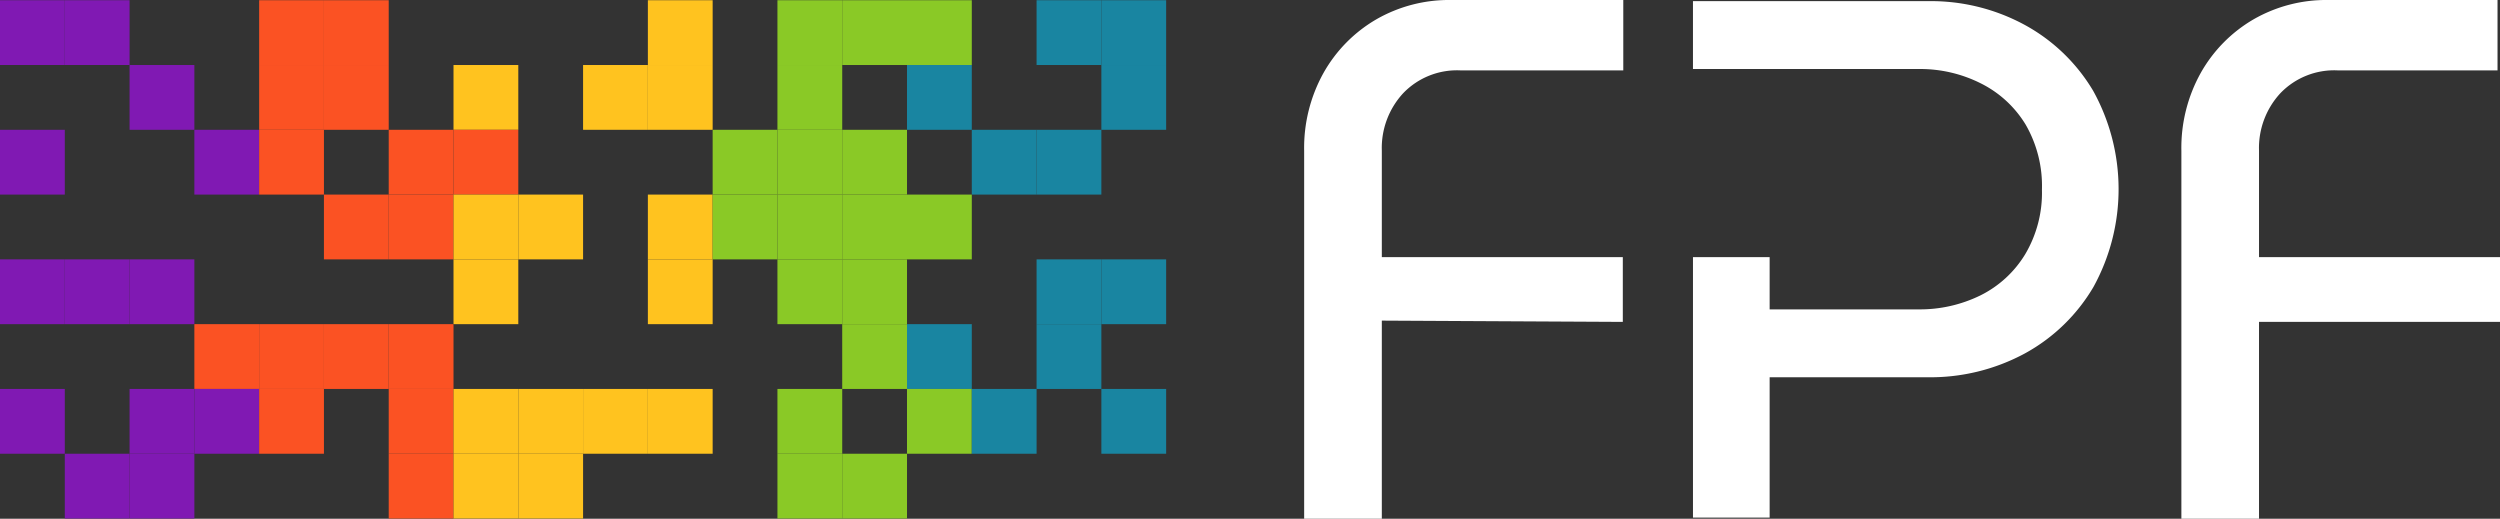 <svg xmlns="http://www.w3.org/2000/svg" width="245.795" height="51" viewBox="0 0 245.795 51">
  <rect x="0" y="0" width="245.795" height="51" fill="#333333" stroke="none"/>
  <g id="Grupo_2" data-name="Grupo 2" transform="translate(-313.962 -515.362)">
    <g id="Grupo_1" data-name="Grupo 1" transform="translate(313.962 515.384)">
      <rect id="Retângulo_2" data-name="Retângulo 2" width="6.37" height="6.37" transform="translate(0 0)" fill="#8019b3"/>
      <rect id="Retângulo_3" data-name="Retângulo 3" width="6.37" height="6.37" transform="translate(6.37 0)" fill="#8019b3"/>
      <rect id="Retângulo_4" data-name="Retângulo 4" width="6.37" height="6.37" transform="translate(25.479 0)" fill="#fb5223"/>
      <rect id="Retângulo_5" data-name="Retângulo 5" width="6.37" height="6.37" transform="translate(31.848 0)" fill="#fb5223"/>
      <rect id="Retângulo_6" data-name="Retângulo 6" width="6.37" height="6.37" transform="translate(63.697 0)" fill="#ffc31f"/>
      <rect id="Retângulo_7" data-name="Retângulo 7" width="6.37" height="6.37" transform="translate(76.436 0)" fill="#8ac926"/>
      <rect id="Retângulo_8" data-name="Retângulo 8" width="6.37" height="6.37" transform="translate(82.805 0)" fill="#8ac926"/>
      <rect id="Retângulo_9" data-name="Retângulo 9" width="6.37" height="6.37" transform="translate(89.175 0)" fill="#8ac926"/>
      <rect id="Retângulo_10" data-name="Retângulo 10" width="6.37" height="6.37" transform="translate(101.914 0)" fill="#1985a1"/>
      <rect id="Retângulo_11" data-name="Retângulo 11" width="6.37" height="6.37" transform="translate(108.284 0)" fill="#1985a1"/>
      <rect id="Retângulo_12" data-name="Retângulo 12" width="6.37" height="6.37" transform="translate(12.739 6.37)" fill="#8019b3"/>
      <rect id="Retângulo_13" data-name="Retângulo 13" width="6.37" height="6.37" transform="translate(25.479 6.37)" fill="#fb5223"/>
      <rect id="Retângulo_14" data-name="Retângulo 14" width="6.37" height="6.37" transform="translate(31.848 6.37)" fill="#fb5223"/>
      <rect id="Retângulo_15" data-name="Retângulo 15" width="6.37" height="6.37" transform="translate(44.588 6.37)" fill="#ffc31f"/>
      <rect id="Retângulo_16" data-name="Retângulo 16" width="6.37" height="6.37" transform="translate(57.327 6.37)" fill="#ffc31f"/>
      <rect id="Retângulo_17" data-name="Retângulo 17" width="6.37" height="6.37" transform="translate(63.697 6.37)" fill="#ffc31f"/>
      <rect id="Retângulo_18" data-name="Retângulo 18" width="6.37" height="6.37" transform="translate(76.436 6.37)" fill="#8ac926"/>
      <rect id="Retângulo_19" data-name="Retângulo 19" width="6.37" height="6.37" transform="translate(89.175 6.37)" fill="#1985a1"/>
      <rect id="Retângulo_20" data-name="Retângulo 20" width="6.37" height="6.37" transform="translate(108.284 6.37)" fill="#1985a1"/>
      <rect id="Retângulo_21" data-name="Retângulo 21" width="6.37" height="6.37" transform="translate(0 12.739)" fill="#8019b3"/>
      <rect id="Retângulo_22" data-name="Retângulo 22" width="6.37" height="6.37" transform="translate(19.109 12.739)" fill="#8019b3"/>
      <rect id="Retângulo_23" data-name="Retângulo 23" width="6.37" height="6.37" transform="translate(25.479 12.739)" fill="#fb5223"/>
      <rect id="Retângulo_24" data-name="Retângulo 24" width="6.37" height="6.37" transform="translate(38.218 12.739)" fill="#fb5223"/>
      <rect id="Retângulo_25" data-name="Retângulo 25" width="6.37" height="6.37" transform="translate(44.588 12.739)" fill="#fb5223"/>
      <rect id="Retângulo_26" data-name="Retângulo 26" width="6.37" height="6.37" transform="translate(70.066 12.739)" fill="#8ac926"/>
      <rect id="Retângulo_27" data-name="Retângulo 27" width="6.37" height="6.37" transform="translate(76.436 12.739)" fill="#8ac926"/>
      <rect id="Retângulo_28" data-name="Retângulo 28" width="6.37" height="6.37" transform="translate(82.805 12.739)" fill="#8ac926"/>
      <rect id="Retângulo_29" data-name="Retângulo 29" width="6.37" height="6.37" transform="translate(95.545 12.739)" fill="#1985a1"/>
      <rect id="Retângulo_30" data-name="Retângulo 30" width="6.37" height="6.37" transform="translate(101.914 12.739)" fill="#1985a1"/>
      <rect id="Retângulo_31" data-name="Retângulo 31" width="6.37" height="6.37" transform="translate(31.848 19.109)" fill="#fb5223"/>
      <rect id="Retângulo_32" data-name="Retângulo 32" width="6.37" height="6.37" transform="translate(38.218 19.109)" fill="#fb5223"/>
      <rect id="Retângulo_33" data-name="Retângulo 33" width="6.37" height="6.37" transform="translate(44.588 19.109)" fill="#ffc31f"/>
      <rect id="Retângulo_34" data-name="Retângulo 34" width="6.37" height="6.37" transform="translate(50.957 19.109)" fill="#ffc31f"/>
      <rect id="Retângulo_35" data-name="Retângulo 35" width="6.37" height="6.37" transform="translate(63.697 19.109)" fill="#ffc31f"/>
      <rect id="Retângulo_36" data-name="Retângulo 36" width="6.37" height="6.37" transform="translate(70.066 19.109)" fill="#8ac926"/>
      <rect id="Retângulo_37" data-name="Retângulo 37" width="6.37" height="6.37" transform="translate(76.436 19.109)" fill="#8ac926"/>
      <rect id="Retângulo_38" data-name="Retângulo 38" width="6.37" height="6.37" transform="translate(82.805 19.109)" fill="#8ac926"/>
      <rect id="Retângulo_39" data-name="Retângulo 39" width="6.37" height="6.37" transform="translate(89.175 19.109)" fill="#8ac926"/>
      <rect id="Retângulo_40" data-name="Retângulo 40" width="6.37" height="6.37" transform="translate(0 25.479)" fill="#8019b3"/>
      <rect id="Retângulo_41" data-name="Retângulo 41" width="6.37" height="6.37" transform="translate(6.37 25.479)" fill="#8019b3"/>
      <rect id="Retângulo_42" data-name="Retângulo 42" width="6.37" height="6.37" transform="translate(12.739 25.479)" fill="#8019b3"/>
      <rect id="Retângulo_43" data-name="Retângulo 43" width="6.37" height="6.37" transform="translate(44.588 25.479)" fill="#ffc31f"/>
      <rect id="Retângulo_44" data-name="Retângulo 44" width="6.37" height="6.37" transform="translate(63.697 25.479)" fill="#ffc31f"/>
      <rect id="Retângulo_45" data-name="Retângulo 45" width="6.37" height="6.37" transform="translate(76.436 25.479)" fill="#8ac926"/>
      <rect id="Retângulo_46" data-name="Retângulo 46" width="6.37" height="6.37" transform="translate(82.805 25.479)" fill="#8ac926"/>
      <rect id="Retângulo_47" data-name="Retângulo 47" width="6.37" height="6.37" transform="translate(101.914 25.479)" fill="#1985a1"/>
      <rect id="Retângulo_48" data-name="Retângulo 48" width="6.37" height="6.37" transform="translate(108.284 25.479)" fill="#1985a1"/>
      <rect id="Retângulo_49" data-name="Retângulo 49" width="6.37" height="6.37" transform="translate(19.109 31.848)" fill="#fb5223"/>
      <rect id="Retângulo_50" data-name="Retângulo 50" width="6.37" height="6.37" transform="translate(25.479 31.848)" fill="#fb5223"/>
      <rect id="Retângulo_51" data-name="Retângulo 51" width="6.37" height="6.37" transform="translate(31.848 31.848)" fill="#fb5223"/>
      <rect id="Retângulo_52" data-name="Retângulo 52" width="6.37" height="6.37" transform="translate(38.218 31.848)" fill="#fb5223"/>
      <rect id="Retângulo_53" data-name="Retângulo 53" width="6.37" height="6.37" transform="translate(82.805 31.848)" fill="#8ac926"/>
      <rect id="Retângulo_54" data-name="Retângulo 54" width="6.37" height="6.37" transform="translate(89.175 31.848)" fill="#1985a1"/>
      <rect id="Retângulo_55" data-name="Retângulo 55" width="6.37" height="6.37" transform="translate(101.914 31.848)" fill="#1985a1"/>
      <rect id="Retângulo_56" data-name="Retângulo 56" width="6.37" height="6.37" transform="translate(0 38.218)" fill="#8019b3"/>
      <rect id="Retângulo_57" data-name="Retângulo 57" width="6.37" height="6.37" transform="translate(12.739 38.218)" fill="#8019b3"/>
      <rect id="Retângulo_58" data-name="Retângulo 58" width="6.37" height="6.37" transform="translate(19.109 38.218)" fill="#8019b3"/>
      <rect id="Retângulo_59" data-name="Retângulo 59" width="6.37" height="6.37" transform="translate(25.479 38.218)" fill="#fb5223"/>
      <rect id="Retângulo_60" data-name="Retângulo 60" width="6.37" height="6.37" transform="translate(38.218 38.218)" fill="#fb5223"/>
      <rect id="Retângulo_61" data-name="Retângulo 61" width="6.37" height="6.37" transform="translate(44.588 38.218)" fill="#ffc31f"/>
      <rect id="Retângulo_62" data-name="Retângulo 62" width="6.37" height="6.37" transform="translate(50.957 38.218)" fill="#ffc31f"/>
      <rect id="Retângulo_63" data-name="Retângulo 63" width="6.37" height="6.37" transform="translate(57.327 38.218)" fill="#ffc31f"/>
      <rect id="Retângulo_64" data-name="Retângulo 64" width="6.37" height="6.37" transform="translate(63.697 38.218)" fill="#ffc31f"/>
      <rect id="Retângulo_65" data-name="Retângulo 65" width="6.37" height="6.37" transform="translate(76.436 38.218)" fill="#8ac926"/>
      <rect id="Retângulo_66" data-name="Retângulo 66" width="6.37" height="6.37" transform="translate(89.175 38.218)" fill="#8ac926"/>
      <rect id="Retângulo_67" data-name="Retângulo 67" width="6.37" height="6.37" transform="translate(95.545 38.218)" fill="#1985a1"/>
      <rect id="Retângulo_68" data-name="Retângulo 68" width="6.37" height="6.37" transform="translate(108.284 38.218)" fill="#1985a1"/>
      <rect id="Retângulo_69" data-name="Retângulo 69" width="6.37" height="6.37" transform="translate(6.37 44.588)" fill="#8019b3"/>
      <rect id="Retângulo_70" data-name="Retângulo 70" width="6.37" height="6.37" transform="translate(12.739 44.588)" fill="#8019b3"/>
      <rect id="Retângulo_71" data-name="Retângulo 71" width="6.37" height="6.37" transform="translate(38.218 44.588)" fill="#fb5223"/>
      <rect id="Retângulo_72" data-name="Retângulo 72" width="6.37" height="6.37" transform="translate(44.588 44.588)" fill="#ffc31f"/>
      <rect id="Retângulo_73" data-name="Retângulo 73" width="6.37" height="6.37" transform="translate(50.957 44.588)" fill="#ffc31f"/>
      <rect id="Retângulo_74" data-name="Retângulo 74" width="6.37" height="6.37" transform="translate(76.436 44.588)" fill="#8ac926"/>
      <rect id="Retângulo_75" data-name="Retângulo 75" width="6.37" height="6.37" transform="translate(82.805 44.588)" fill="#8ac926"/>
    </g>
    <path id="Caminho_1" data-name="Caminho 1" d="M578.252,566.362V530.174a15.139,15.139,0,0,1,1.908-7.65,14.072,14.072,0,0,1,5.168-5.249,14.346,14.346,0,0,1,7.394-1.912h16.906v6.918H593.6a7.335,7.335,0,0,0-5.605,2.238,7.926,7.926,0,0,0-2.107,5.656v10.465h23.694v6.37l-23.694-.126v19.479Z" transform="translate(-136.068 0)" fill="#fff"/>
    <path id="Caminho_2" data-name="Caminho 2" d="M756.025,566.362V530.174a15.139,15.139,0,0,1,1.908-7.65,14.072,14.072,0,0,1,5.168-5.249,14.345,14.345,0,0,1,7.394-1.912h16.613v6.918H771.37a7.335,7.335,0,0,0-5.605,2.238,7.926,7.926,0,0,0-2.107,5.656v10.465h23.694v6.37H763.657v19.353Z" transform="translate(-227.594 0)" fill="#fff"/>
    <path id="Caminho_3" data-name="Caminho 3" d="M696.38,524.385a17.645,17.645,0,0,0-6.752-6.477,19.33,19.33,0,0,0-9.421-2.316h-23.16v6.673h22.218a13.258,13.258,0,0,1,6.084,1.413,10.761,10.761,0,0,1,4.4,4.043,12.044,12.044,0,0,1,1.609,6.4,11.86,11.86,0,0,1-1.649,6.359,10.718,10.718,0,0,1-4.4,4.043,13.506,13.506,0,0,1-6.124,1.374h-14.6v-5.139h-7.537v25.612h7.537v-13.8h15.466a19.543,19.543,0,0,0,9.656-2.356,17.634,17.634,0,0,0,6.713-6.516,19.951,19.951,0,0,0-.039-19.313Z" transform="translate(-176.636 -0.118)" fill="#fff"/>
  </g>
</svg>
